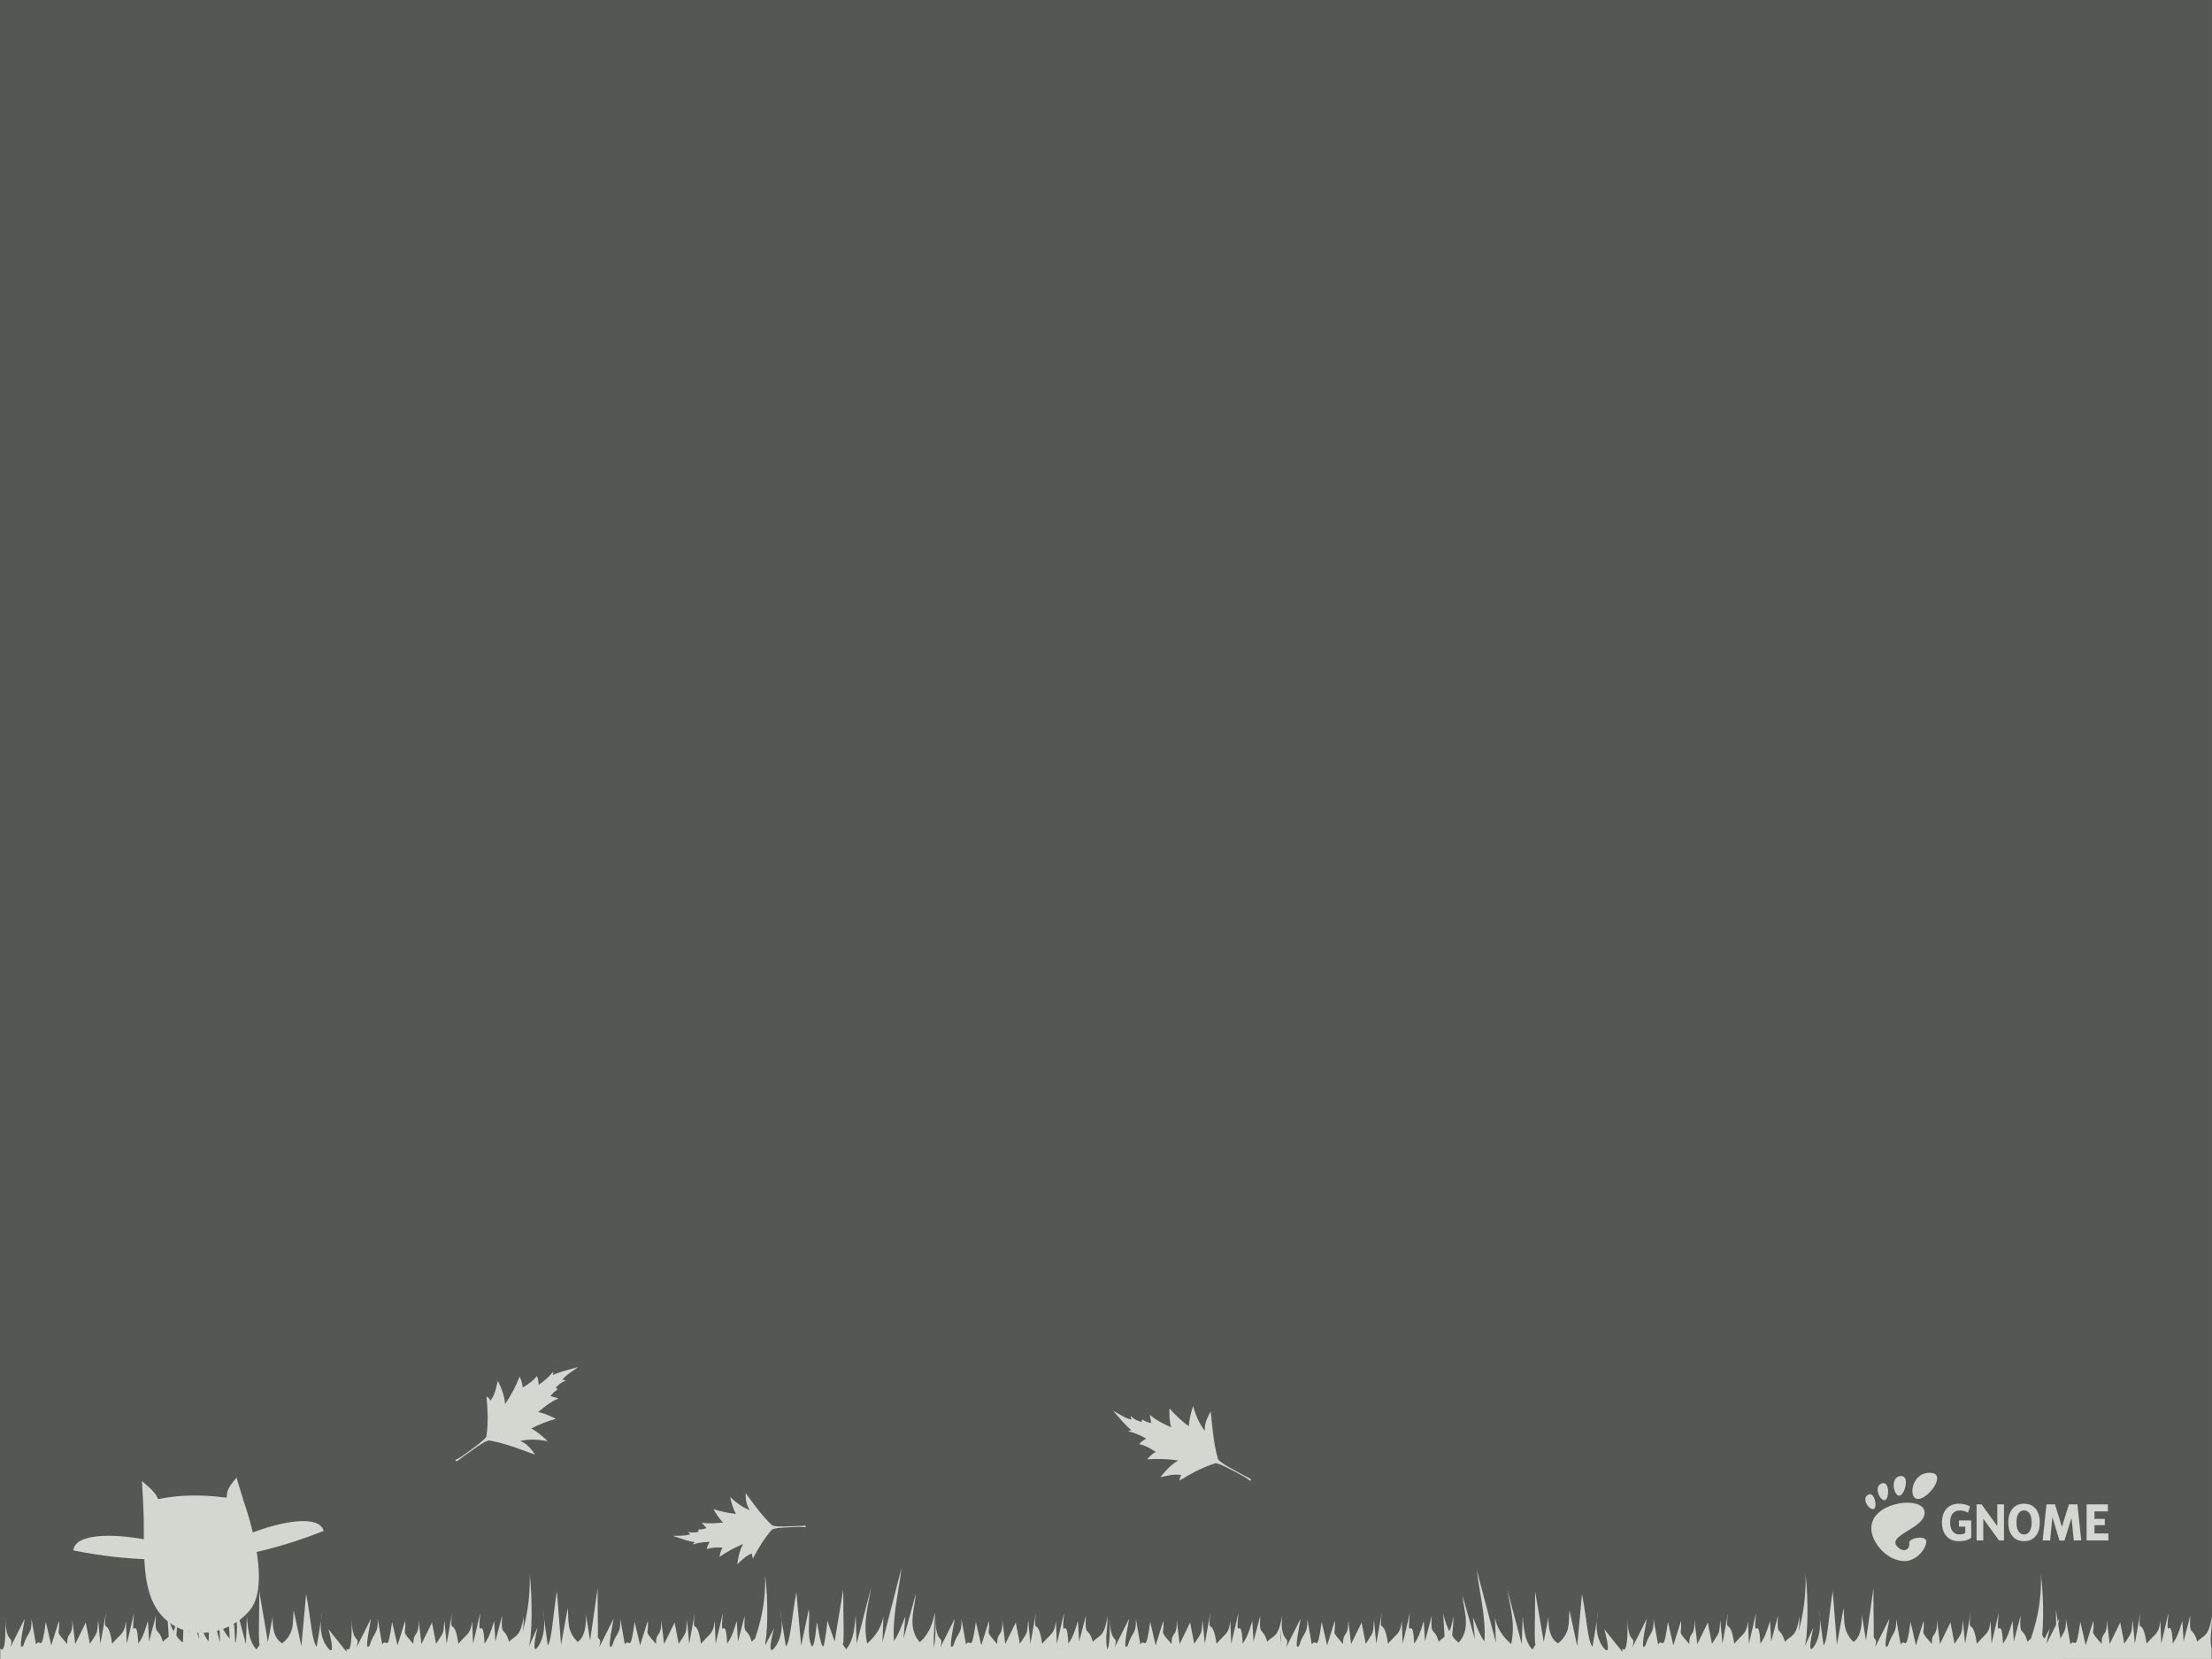 <?xml version="1.0" encoding="UTF-8" standalone="no"?>
<!-- Created with Inkscape (http://www.inkscape.org/) -->

<svg
   xmlns:dc="http://purl.org/dc/elements/1.1/"
   xmlns:cc="http://creativecommons.org/ns#"
   xmlns:rdf="http://www.w3.org/1999/02/22-rdf-syntax-ns#"
   xmlns:svg="http://www.w3.org/2000/svg"
   xmlns="http://www.w3.org/2000/svg"
   xmlns:sodipodi="http://sodipodi.sourceforge.net/DTD/sodipodi-0.dtd"
   xmlns:inkscape="http://www.inkscape.org/namespaces/inkscape"
   width="225.778mm"
   height="169.333mm"
   viewBox="0 0 800 600"
   id="svg4731"
   version="1.1"
   inkscape:version="0.91 r13725"
   sodipodi:docname="middle-background2.svg">
  <defs
     id="defs4733" />
  <sodipodi:namedview
     id="base"
     pagecolor="#ffffff"
     bordercolor="#666666"
     borderopacity="1.0"
     inkscape:pageopacity="0.0"
     inkscape:pageshadow="2"
     inkscape:zoom="0.35"
     inkscape:cx="1546.4286"
     inkscape:cy="-62.857139"
     inkscape:document-units="px"
     inkscape:current-layer="layer1"
     showgrid="false"
     fit-margin-top="0"
     fit-margin-left="0"
     fit-margin-right="0"
     fit-margin-bottom="0"
     inkscape:window-width="1920"
     inkscape:window-height="1016"
     inkscape:window-x="0"
     inkscape:window-y="27"
     inkscape:window-maximized="1" />
  <g
     inkscape:label="Layer 1"
     inkscape:groupmode="layer"
     id="layer1"
     transform="translate(1171.429,130.495)">
    <rect
       y="-130.495"
       x="-1171.429"
       height="600"
       width="800"
       id="rect3183"
       style="fill:#555753;fill-opacity:1;stroke:none" />
    <g
       id="g3433"
       style="fill:#d3d7cf;fill-opacity:1"
       transform="matrix(0.883,0,0,0.883,-254.439,413.494)">
      <g
         transform="matrix(0.306,0,0,0.306,-274.496,-12.841)"
         style="fill:#d3d7cf;fill-opacity:1;fill-rule:nonzero;stroke:none"
         id="g3346">
        <g
           style="fill:#d3d7cf;fill-opacity:1"
           id="g3348">
          <path
             d="M 86.068,0 C 61.466,0 56.851,35.041 70.691,35.041 84.529,35.041 110.671,0 86.068,0 Z"
             style="fill:#d3d7cf;fill-opacity:1"
             id="path3350"
             inkscape:connector-curvature="0" />
          <path
             d="M 45.217,30.699 C 52.586,31.149 60.671,2.577 46.821,4.374 32.976,6.171 37.845,30.249 45.217,30.699 Z"
             style="fill:#d3d7cf;fill-opacity:1"
             id="path3352"
             inkscape:connector-curvature="0" />
          <path
             d="M 11.445,48.453 C 16.686,46.146 12.12,23.581 3.208,29.735 -5.7,35.89 6.204,50.759 11.445,48.453 Z"
             style="fill:#d3d7cf;fill-opacity:1"
             id="path3354"
             inkscape:connector-curvature="0" />
          <path
             d="M 26.212,36.642 C 32.451,35.37 32.793,9.778 21.667,14.369 10.539,18.961 19.978,37.916 26.212,36.642 l 0,0 z"
             style="fill:#d3d7cf;fill-opacity:1"
             id="path3356"
             inkscape:connector-curvature="0" />
          <path
             d="m 58.791,93.913 c 1.107,8.454 -6.202,12.629 -13.36,7.179 C 22.644,83.743 83.16,75.088 79.171,51.386 75.86,31.712 15.495,37.769 8.621,68.553 3.968,89.374 27.774,118.26 52.614,118.26 c 12.22,0 26.315,-11.034 28.952,-25.012 C 83.58,82.589 57.867,86.86 58.791,93.913 l 0,0 z"
             style="fill:#d3d7cf;fill-opacity:1"
             id="path3358"
             inkscape:connector-curvature="0" />
        </g>
      </g>
      <path
         inkscape:connector-curvature="0"
         id="path3362"
         style="font-style:normal;font-variant:normal;font-weight:bold;font-stretch:normal;font-size:148.7px;line-height:125%;font-family:'Bitstream Vera Sans';text-align:start;writing-mode:lr-tb;text-anchor:start;fill:#d3d7cf;fill-opacity:1;stroke:none"
         d="m -209.703,-0.168 c -1.896,0.051 -3.393,0.732 -4.494,2.039 -1.14,1.36 -1.714,3.239 -1.714,5.635 0,2.39 0.574,4.263 1.714,5.623 1.146,1.36 2.719,2.039 4.725,2.039 2.012,0 3.589,-0.679 4.729,-2.039 1.14,-1.36 1.71,-3.234 1.71,-5.623 -1e-5,-2.396 -0.57,-4.275 -1.71,-5.635 -1.14,-1.36 -2.717,-2.039 -4.729,-2.039 -0.078,0 -0.154,-0.002 -0.231,0 z m 0.141,2.761 c 0.03,-0.001 0.059,0 0.09,0 0.989,1.26e-5 1.756,0.428 2.298,1.286 0.542,0.858 0.816,2.069 0.816,3.627 0,1.551 -0.274,2.753 -0.816,3.612 -0.542,0.858 -1.309,1.29 -2.298,1.29 -0.984,0 -1.744,-0.432 -2.286,-1.29 -0.542,-0.858 -0.816,-2.06 -0.816,-3.612 0,-1.558 0.274,-2.769 0.816,-3.627 0.525,-0.831 1.256,-1.26 2.196,-1.286 z" />
      <path
         inkscape:connector-curvature="0"
         id="path3364"
         style="font-style:normal;font-variant:normal;font-weight:bold;font-stretch:normal;font-size:148.7px;line-height:125%;font-family:'Bitstream Vera Sans';text-align:start;writing-mode:lr-tb;text-anchor:start;fill:#d3d7cf;fill-opacity:1;stroke:none"
         d="m -231.119,13.782 c -1.67,1.402 -4.154,1.386 -5.189,1.386 -2.085,0 -3.736,-0.687 -4.955,-2.06 -1.218,-1.38 -1.828,-3.248 -1.828,-5.604 0,-2.383 0.62,-4.258 1.861,-5.624 1.241,-1.366 2.94,-2.05 5.097,-2.05 0.833,1.255e-5 1.629,0.092 2.389,0.277 0.766,0.185 1.487,0.459 2.163,0.822 l -0.868,2.568 c -0.38,-0.208 -0.815,-0.413 -1.219,-0.557 -0.687,-0.231 -1.378,-0.347 -2.071,-0.347 -1.285,1.25e-5 -2.278,0.426 -2.976,1.277 -0.693,0.845 -1.04,2.056 -1.04,3.634 0,1.564 0.335,2.773 1.006,3.624 0.671,0.852 1.679,1.277 2.859,1.277 1.199,0 1.942,-0.302 2.338,-0.621 l 0,-2.558 -2.598,0 0,-2.555 5.03,0" />
      <path
         inkscape:connector-curvature="0"
         id="path3366"
         style="font-style:normal;font-variant:normal;font-weight:bold;font-stretch:normal;font-size:148.7px;line-height:125%;font-family:'Bitstream Vera Sans';text-align:start;writing-mode:lr-tb;text-anchor:start;fill:#d3d7cf;fill-opacity:1;stroke:none"
         d="m -228.913,0.098 2.036,0 6.435,8.885 0,-8.885 2.746,0 0,14.783 -2.036,0 -6.435,-8.885 0,8.885 -2.746,0 0,-14.783" />
      <path
         inkscape:connector-curvature="0"
         id="path3368"
         style="font-style:normal;font-variant:normal;font-weight:bold;font-stretch:normal;font-size:148.7px;line-height:125%;font-family:'Bitstream Vera Sans';text-align:start;writing-mode:lr-tb;text-anchor:start;fill:#d3d7cf;fill-opacity:1;stroke:none"
         d="m -200.914,0.098 4.108,0 2.85,9.229 2.867,-9.229 3.472,0 1.569,14.783 -3.052,0 -0.941,-9.244 -2.884,9.289 -2.046,0 -2.884,-9.602 -0.941,9.558 -3.06,0 1.569,-14.783" />
      <path
         inkscape:connector-curvature="0"
         id="path3370"
         style="font-style:normal;font-variant:normal;font-weight:bold;font-stretch:normal;font-size:148.7px;line-height:125%;font-family:'Bitstream Vera Sans';text-align:start;writing-mode:lr-tb;text-anchor:start;fill:#d3d7cf;fill-opacity:1;stroke:none"
         d="m -183.845,0.098 8.71,0 0,2.881 -5.483,0 0,3.066 4.215,0 0,2.568 -4.215,0 0,3.386 5.667,0 0,2.881 -8.895,0 0,-14.783" />
    </g>
    <g
       id="g10234"
       transform="translate(-1313.929,973.295)"
       style="fill:#d3d7cf;fill-opacity:1">
      <g
         id="g10177"
         transform="translate(-1560,-1396)"
         style="fill:#d3d7cf;fill-opacity:1">
        <g
           transform="matrix(0.914,0,0,0.914,1581.24,188.283)"
           id="g10179"
           style="fill:#d3d7cf;fill-opacity:1">
          <path
             inkscape:connector-curvature="0"
             sodipodi:nodetypes="cccccccccccccccccccccccccccccccc"
             id="path10181"
             d="m 132.768,766.193 c -0.659,-1.793 2.5,6.318 2.018,-12.571 0.211,11.822 3.575,6.281 1.942,11.992 l 5.735,-11.396 c -1.942,10.271 -1.927,12.16 -0.579,10.678 1.878,-6.026 3.381,-4.194 3.248,-10.561 l 1.77,10.047 c 1.892,-2.961 2.02,4.58 3.912,-8.885 l 2.142,9.257 3.027,-9.676 c 0.567,6.054 -1.961,3.108 3.291,9.162 -0.17,-5.301 2.22,-2.167 2.029,-9.507 l 1.142,9.5 4.155,-8.5 1.635,8.412 c 3.18,-4.994 2.805,-3.518 3.284,-9.412 l 0.878,9.385 2.176,-12.142 c -1.13,9.547 0.783,0.706 2.486,12.142 3.692,-4.403 4.767,-3.595 5.432,-9.007 l 0.372,9 2.818,-12.108 c -1.154,13.117 1.086,-1.016 1.723,12.101 1.514,-2.281 2.277,-3.833 3.791,-8.993 l 0.493,8.108 2.669,-10.216 c -0.562,8.88 0.836,3.824 2.764,10.358 2.428,-2.838 4.378,-1.292 5.804,-10.142 -0.07,6.951 -1.032,7.901 -0.162,12.973 l 0,4 -69.995,0 0,-4 0,0 z"
             style="fill:#d3d7cf;fill-opacity:1;fill-rule:evenodd;stroke:none" />
          <path
             inkscape:connector-curvature="0"
             style="fill:#d3d7cf;fill-opacity:1;fill-rule:evenodd;stroke:none"
             d="m 269.768,766.193 c -0.659,-1.793 2.5,6.318 2.018,-12.571 0.211,11.822 3.575,6.281 1.942,11.992 l 5.735,-11.396 c -1.942,10.271 -1.927,12.16 -0.579,10.678 1.878,-6.026 3.381,-4.194 3.248,-10.561 l 1.77,10.047 c 1.892,-2.961 2.02,4.58 3.912,-8.885 l 2.142,9.257 3.027,-9.676 c 0.567,6.054 -1.961,3.108 3.291,9.162 -0.17,-5.301 2.22,-2.167 2.029,-9.507 l 1.142,9.5 4.155,-8.5 1.635,8.412 c 3.18,-4.994 2.805,-3.518 3.284,-9.412 l 0.878,9.385 2.176,-12.142 c -1.13,9.547 0.783,0.706 2.486,12.142 3.692,-4.403 4.767,-3.595 5.432,-9.007 l 0.372,9 2.818,-12.108 c -1.154,13.117 1.086,-1.016 1.723,12.101 1.514,-2.281 2.277,-3.833 3.791,-8.993 l 0.493,8.108 2.669,-10.216 c -0.562,8.88 0.836,3.824 2.764,10.358 2.428,-2.838 4.378,-1.292 5.804,-10.142 -0.07,6.951 -1.032,7.901 -0.162,12.973 l 0,4 -69.995,0 0,-4 0,0 z"
             id="path10183"
             sodipodi:nodetypes="cccccccccccccccccccccccccccccccc" />
          <path
             inkscape:connector-curvature="0"
             style="fill:#d3d7cf;fill-opacity:1;fill-rule:evenodd;stroke:none"
             d="m 365.768,766.193 c -0.659,-1.793 2.5,6.318 2.018,-12.571 0.211,11.822 3.575,6.281 1.942,11.992 l 5.735,-11.396 c -1.942,10.271 -1.927,12.16 -0.579,10.678 1.878,-6.026 3.381,-4.194 3.248,-10.561 l 1.77,10.047 c 1.892,-2.961 2.02,4.58 3.912,-8.885 l 2.142,9.257 3.027,-9.676 c 0.567,6.054 -1.961,3.108 3.291,9.162 -0.17,-5.301 2.22,-2.167 2.029,-9.507 l 1.142,9.5 4.155,-8.5 1.635,8.412 c 3.18,-4.994 2.805,-3.518 3.284,-9.412 l 0.878,9.385 2.176,-12.142 c -1.13,9.547 0.783,0.706 2.486,12.142 3.692,-4.403 4.767,-3.595 5.432,-9.007 l 0.372,9 2.818,-12.108 c -1.154,13.117 1.086,-1.016 1.723,12.101 1.514,-2.281 2.277,-3.833 3.791,-8.993 l 0.493,8.108 2.669,-10.216 c -0.562,8.88 0.836,3.824 2.764,10.358 2.428,-2.838 4.378,-1.292 5.804,-10.142 -0.07,6.951 -1.032,7.901 -0.162,12.973 l 0,4 -69.995,0 0,-4 0,0 z"
             id="path10185"
             sodipodi:nodetypes="cccccccccccccccccccccccccccccccc" />
          <path
             inkscape:connector-curvature="0"
             sodipodi:nodetypes="cccccccccccccccccccccccccccccccc"
             id="path10187"
             d="m 500.768,766.193 c -0.659,-1.793 2.5,6.318 2.018,-12.571 0.211,11.822 3.575,6.281 1.942,11.992 l 5.735,-11.396 c -1.942,10.271 -1.927,12.16 -0.579,10.678 1.878,-6.026 3.381,-4.194 3.248,-10.561 l 1.77,10.047 c 1.892,-2.961 2.02,4.58 3.912,-8.885 l 2.142,9.257 3.027,-9.676 c 0.567,6.054 -1.961,3.108 3.291,9.162 -0.17,-5.301 2.22,-2.167 2.029,-9.507 l 1.142,9.5 4.155,-8.5 1.635,8.412 c 3.18,-4.994 2.805,-3.518 3.284,-9.412 l 0.878,9.385 2.176,-12.142 c -1.13,9.547 0.783,0.706 2.486,12.142 3.692,-4.403 4.767,-3.595 5.432,-9.007 l 0.372,9 2.818,-12.108 c -1.154,13.117 1.086,-1.016 1.723,12.101 1.514,-2.281 2.277,-3.833 3.791,-8.993 l 0.493,8.108 2.669,-10.216 c -0.562,8.88 0.836,3.824 2.764,10.358 2.428,-2.838 4.378,-1.292 5.804,-10.142 -0.07,6.951 -1.032,7.901 -0.162,12.973 l 0,4 -69.995,0 0,-4 0,0 z"
             style="fill:#d3d7cf;fill-opacity:1;fill-rule:evenodd;stroke:none" />
          <path
             inkscape:connector-curvature="0"
             sodipodi:nodetypes="cccccccccccccccccccccccccccccccc"
             id="path10189"
             d="m 569.768,766.193 c -0.659,-1.793 2.5,6.318 2.018,-12.571 0.211,11.822 3.575,6.281 1.942,11.992 l 5.735,-11.396 c -1.942,10.271 -1.927,12.16 -0.579,10.678 1.878,-6.026 3.381,-4.194 3.248,-10.561 l 1.77,10.047 c 1.892,-2.961 2.02,4.58 3.912,-8.885 l 2.142,9.257 3.027,-9.676 c 0.567,6.054 -1.961,3.108 3.291,9.162 -0.17,-5.301 2.22,-2.167 2.029,-9.507 l 1.142,9.5 4.155,-8.5 1.635,8.412 c 3.18,-4.994 2.805,-3.518 3.284,-9.412 l 0.878,9.385 2.176,-12.142 c -1.13,9.547 0.783,0.706 2.486,12.142 3.692,-4.403 4.767,-3.595 5.432,-9.007 l 0.372,9 2.818,-12.108 c -1.154,13.117 1.086,-1.016 1.723,12.101 1.514,-2.281 2.277,-3.833 3.791,-8.993 l 0.493,8.108 2.669,-10.216 c -0.562,8.88 0.836,3.824 2.764,10.358 2.428,-2.838 4.378,-1.292 5.804,-10.142 -0.07,6.951 -1.032,7.901 -0.162,12.973 l 0,4 -69.995,0 0,-4 0,0 z"
             style="fill:#d3d7cf;fill-opacity:1;fill-rule:evenodd;stroke:none" />
          <path
             inkscape:connector-curvature="0"
             sodipodi:nodetypes="cccccccccccsscccccccccccccccccccccc"
             id="path10191"
             d="m 429.5,767.25 c 2.359,-5.936 6.389,-16.472 5.907,-30.369 1.272,9.738 1.186,24.638 -0.447,28.84 l 3.985,-7.648 c -1.942,7.556 -1.677,9.314 -0.329,8.223 3.878,-4.066 3.881,-10.811 2.748,-15.311 l 2.27,14.197 c 1.892,-2.179 2.27,-11.529 4.162,-21.435 l 1.892,21.157 3.027,-14.476 c 0.567,4.454 -0.961,10.908 1.291,14.862 1.433,-0.854 1.746,-11.288 2.064,-9.216 0.947,6.168 2.092,10.911 2.665,8.419 0.242,-1.052 1.359,-8.014 1.305,-9.56 l 2.892,8.3 3.405,-20.6 c -0.066,9.386 0.572,23.715 -0.378,21.435 l 1.514,2.227 c 3.18,-3.674 3.305,-9.026 3.784,-13.362 l 0.378,11.135 5.676,-21.992 c -1.13,7.024 -3.217,13.578 -1.514,21.992 3.692,-3.239 5.767,-6.875 6.432,-10.857 l -0.378,10.3 7.568,-29.508 c -1.154,9.65 -3.664,19.301 -3.027,28.951 1.514,-1.678 3.027,-5.947 4.541,-9.743 l -0.757,8.908 4.919,-17.816 c -0.562,6.533 -3.517,13.36 1.514,19.208 2.428,-2.088 4.628,-5.181 6.054,-11.692 -0.07,5.114 -1.032,11.699 -0.162,15.43 l 0,2.943 -73,0 0,-2.943 0,0 z"
             style="fill:#d3d7cf;fill-opacity:1;fill-rule:evenodd;stroke:none" />
          <path
             inkscape:connector-curvature="0"
             sodipodi:nodetypes="cccccccccccccccccccccccccccccc"
             id="path10193"
             d="m 262.654,758.407 c 1.942,7.347 1.677,9.057 0.329,7.996 -3.878,-3.953 -3.881,-10.512 -2.748,-14.888 l -2.27,13.805 c -1.892,-2.118 -2.27,-11.21 -4.162,-20.843 l -1.892,20.572 -3.027,-14.076 c -0.567,4.331 0.711,8.662 -4.541,12.993 -2.835,-1.643 -3.975,-5.306 -3.784,-10.557 l -1.892,10.015 -3.405,-20.031 c 0.066,9.127 -0.572,23.059 0.378,20.843 l -1.514,2.165 c -3.18,-3.573 -3.305,-8.776 -3.784,-12.993 l -0.378,10.827 -5.676,-21.384 c 1.13,6.83 3.217,13.203 1.514,21.384 -3.692,-3.15 -5.767,-6.685 -6.432,-10.557 l 0.378,10.015 -7.568,-28.693 c 1.154,9.384 3.664,18.768 3.027,28.151 -1.514,-1.632 -3.027,-5.783 -4.541,-9.474 l 0.757,8.662 -4.919,-17.324 c 0.562,6.353 3.517,12.991 -1.514,18.677 -2.428,-2.03 -4.628,-5.038 -6.054,-11.369 0.07,4.973 1.032,11.375 0.162,15.004 l 0,2.862 73,0 -9.446,-11.786 0,0 z"
             style="fill:#d3d7cf;fill-opacity:1;fill-rule:evenodd;stroke:none" />
          <path
             inkscape:connector-curvature="0"
             style="fill:#d3d7cf;fill-opacity:1;fill-rule:evenodd;stroke:none"
             d="m 337.145,766.868 c 2.049,-5.936 5.548,-16.472 5.129,-30.369 1.105,9.738 1.03,24.638 -0.388,28.84 l 3.461,-7.648 c -1.686,7.556 -1.457,9.314 -0.285,8.223 3.368,-4.066 3.37,-10.811 2.386,-15.311 l 1.971,14.197 c 1.643,-2.179 1.971,-11.529 3.614,-21.435 l 1.643,21.157 2.628,-14.476 c 0.493,4.454 -0.617,8.908 3.943,13.362 2.462,-1.689 3.451,-5.457 3.286,-10.857 l 1.643,10.3 2.957,-20.6 c -0.058,9.386 0.497,23.715 -0.329,21.435 l 1.314,2.227 -0.462,4.28 -32.511,-0.007 0,-3.318 z"
             id="path10195"
             sodipodi:nodetypes="cccccccccccccccccccc" />
        </g>
        <g
           transform="matrix(0.914,0,0,0.914,2042.669,187.022)"
           id="g10197"
           style="fill:#d3d7cf;fill-opacity:1">
          <path
             inkscape:connector-curvature="0"
             sodipodi:nodetypes="cccccccccccccccccccccccccccccccc"
             id="path10199"
             d="m 132.768,767.573 c -0.659,-1.793 2.5,6.318 2.018,-12.571 0.211,11.822 3.575,6.281 1.942,11.992 l 5.735,-11.396 c -1.942,10.271 -1.927,12.16 -0.579,10.678 1.878,-6.026 3.381,-4.194 3.248,-10.561 l 1.77,10.047 c 1.892,-2.961 2.02,4.58 3.912,-8.885 l 2.142,9.257 3.027,-9.676 c 0.567,6.054 -1.961,3.108 3.291,9.162 -0.17,-5.301 2.22,-2.167 2.029,-9.507 l 1.142,9.5 4.155,-8.5 1.635,8.412 c 3.18,-4.994 2.805,-3.518 3.284,-9.412 l 0.878,9.385 2.176,-12.142 c -1.13,9.547 0.783,0.706 2.486,12.142 3.692,-4.403 4.767,-3.595 5.432,-9.007 l 0.372,9 2.818,-12.108 c -1.154,13.117 1.086,-1.016 1.723,12.101 1.514,-2.281 2.277,-3.833 3.791,-8.993 l 0.493,8.108 2.669,-10.216 c -0.562,8.88 0.836,3.824 2.764,10.358 2.428,-2.838 4.378,-1.292 5.804,-10.142 -0.07,6.951 -1.032,7.901 -0.162,12.973 l 0,4 -69.995,0 0,-4 0,0 z"
             style="fill:#d3d7cf;fill-opacity:1;fill-rule:evenodd;stroke:none" />
          <path
             inkscape:connector-curvature="0"
             style="fill:#d3d7cf;fill-opacity:1;fill-rule:evenodd;stroke:none"
             d="m 269.768,767.573 c -0.659,-1.793 2.5,6.318 2.018,-12.571 0.211,11.822 3.575,6.281 1.942,11.992 l 5.735,-11.396 c -1.942,10.271 -1.927,12.16 -0.579,10.678 1.878,-6.026 3.381,-4.194 3.248,-10.561 l 1.77,10.047 c 1.892,-2.961 2.02,4.58 3.912,-8.885 l 2.142,9.257 3.027,-9.676 c 0.567,6.054 -1.961,3.108 3.291,9.162 -0.17,-5.301 2.22,-2.167 2.029,-9.507 l 1.142,9.5 4.155,-8.5 1.635,8.412 c 3.18,-4.994 2.805,-3.518 3.284,-9.412 l 0.878,9.385 2.176,-12.142 c -1.13,9.547 0.783,0.706 2.486,12.142 3.692,-4.403 4.767,-3.595 5.432,-9.007 l 0.372,9 2.818,-12.108 c -1.154,13.117 1.086,-1.016 1.723,12.101 1.514,-2.281 2.277,-3.833 3.791,-8.993 l 0.493,8.108 2.669,-10.216 c -0.562,8.88 0.836,3.824 2.764,10.358 2.428,-2.838 4.378,-1.292 5.804,-10.142 -0.07,6.951 -1.032,7.901 -0.162,12.973 l 0,4 -69.995,0 0,-4 0,0 z"
             id="path10201"
             sodipodi:nodetypes="cccccccccccccccccccccccccccccccc" />
          <path
             inkscape:connector-curvature="0"
             style="fill:#d3d7cf;fill-opacity:1;fill-rule:evenodd;stroke:none"
             d="m 365.768,767.573 c -0.659,-1.793 2.5,6.318 2.018,-12.571 0.211,11.822 3.575,6.281 1.942,11.992 l 5.735,-11.396 c -1.942,10.271 -1.927,12.16 -0.579,10.678 1.878,-6.026 3.381,-4.194 3.248,-10.561 l 1.77,10.047 c 1.892,-2.961 2.02,4.58 3.912,-8.885 l 2.142,9.257 3.027,-9.676 c 0.567,6.054 -1.961,3.108 3.291,9.162 -0.17,-5.301 2.22,-2.167 2.029,-9.507 l 1.142,9.5 4.155,-8.5 1.635,8.412 c 3.18,-4.994 2.805,-3.518 3.284,-9.412 l 0.878,9.385 2.176,-12.142 c -1.13,9.547 0.783,0.706 2.486,12.142 3.692,-4.403 4.767,-3.595 5.432,-9.007 l 0.372,9 2.818,-12.108 c -1.154,13.117 1.086,-1.016 1.723,12.101 1.514,-2.281 2.277,-3.833 3.791,-8.993 l 0.493,8.108 2.669,-10.216 c -0.562,8.88 0.836,3.824 2.764,10.358 2.428,-2.838 4.378,-1.292 5.804,-10.142 -0.07,6.951 -1.032,7.901 -0.162,12.973 l 0,4 -69.995,0 0,-4 0,0 z"
             id="path10203"
             sodipodi:nodetypes="cccccccccccccccccccccccccccccccc" />
          <path
             inkscape:connector-curvature="0"
             sodipodi:nodetypes="cccccccccc"
             id="path10205"
             d="m 429.5,768.634 c 2.359,-5.952 6.389,-16.517 5.907,-30.451 1.272,9.765 1.186,24.704 -0.447,28.918 l 3.985,-7.669 c -1.942,7.577 -1.677,9.339 -0.329,8.246 3.878,-4.077 2.582,-10.567 2.748,-15.352 l 2.27,14.236 c 0.263,0.635 0.561,-7.527 0.464,5.024 l -14.6,0 z"
             style="fill:#d3d7cf;fill-opacity:1;fill-rule:evenodd;stroke:none" />
          <path
             inkscape:connector-curvature="0"
             sodipodi:nodetypes="cccccccccccccccccccccccccccccc"
             id="path10207"
             d="m 262.654,759.787 c 1.942,7.347 1.677,9.057 0.329,7.996 -3.878,-3.953 -3.881,-10.512 -2.748,-14.888 l -2.27,13.805 c -1.892,-2.118 -2.27,-11.21 -4.162,-20.843 l -1.892,20.572 -3.027,-14.076 c -0.567,4.331 0.711,8.662 -4.541,12.993 -2.835,-1.643 -3.975,-5.306 -3.784,-10.557 l -1.892,10.015 -3.405,-20.031 c 0.066,9.127 -0.572,23.059 0.378,20.843 l -1.514,2.165 c -3.18,-3.573 -3.305,-8.776 -3.784,-12.993 l -0.378,10.827 -5.676,-21.384 c 1.13,6.83 3.217,13.203 1.514,21.384 -3.692,-3.15 -5.767,-6.685 -6.432,-10.557 l 0.378,10.015 -7.568,-28.693 c 1.154,9.384 3.664,18.768 3.027,28.151 -1.514,-1.632 -3.027,-5.783 -4.541,-9.474 l 0.757,8.662 -4.919,-17.324 c 0.562,6.353 3.517,12.991 -1.514,18.677 -2.428,-2.03 -4.628,-5.038 -6.054,-11.369 0.07,4.973 1.032,11.375 0.162,15.004 l 0,2.862 73,0 -9.446,-11.786 0,0 z"
             style="fill:#d3d7cf;fill-opacity:1;fill-rule:evenodd;stroke:none" />
          <path
             inkscape:connector-curvature="0"
             style="fill:#d3d7cf;fill-opacity:1;fill-rule:evenodd;stroke:none"
             d="m 337.145,768.248 c 2.049,-5.936 5.548,-16.472 5.129,-30.369 1.105,9.738 1.03,24.638 -0.388,28.84 l 3.461,-7.648 c -1.686,7.556 -1.457,9.314 -0.285,8.223 3.368,-4.066 3.37,-10.811 2.386,-15.311 l 1.971,14.197 c 1.643,-2.179 1.971,-11.529 3.614,-21.435 l 1.643,21.157 2.628,-14.476 c 0.493,4.454 -0.617,8.908 3.943,13.362 2.462,-1.689 3.451,-5.457 3.286,-10.857 l 1.643,10.3 2.957,-20.6 c -0.058,9.386 0.497,23.715 -0.329,21.435 l 1.314,2.227 -0.462,4.28 -32.511,0.011 0,-3.336 z"
             id="path10209"
             sodipodi:nodetypes="cccccccccccccccccccc" />
        </g>
      </g>
      <path
         style="fill:#d3d7cf;fill-opacity:1;fill-rule:evenodd;stroke:none"
         d="m 878.38,-507.457 c -0.602,-1.638 2.285,5.774 1.844,-11.489 0.193,10.805 3.267,5.74 1.775,10.96 l 5.242,-10.415 c -1.775,9.387 -1.762,11.114 -0.529,9.759 1.717,-5.507 3.09,-3.833 2.968,-9.652 l 1.618,9.183 c 1.729,-2.706 1.846,4.186 3.576,-8.121 l 1.958,8.46 2.767,-8.843 c 0.519,5.533 -1.792,2.841 3.007,8.374 -0.156,-4.845 2.029,-1.981 1.854,-8.689 l 1.044,8.683 3.798,-7.769 1.494,7.688 c 2.906,-4.564 2.564,-3.215 3.001,-8.602 l 0.803,8.578 1.988,-11.097 c -1.033,8.725 0.716,0.645 2.273,11.097 3.374,-4.024 4.357,-3.286 4.965,-8.232 l 0.34,8.226 2.575,-11.066 c -1.055,11.988 0.992,-0.928 1.575,11.06 1.383,-2.085 2.081,-3.503 3.464,-8.219 l 0.451,7.41 2.439,-9.337 c -0.514,8.116 0.764,3.495 2.526,9.467 2.219,-2.594 4.001,-1.181 5.305,-9.269 -0.064,6.353 -0.943,7.221 -0.148,11.857 l 0,3.656 -63.972,0 0,-3.656 0,0 z"
         id="path10211"
         sodipodi:nodetypes="cccccccccccccccccccccccccccccccc"
         inkscape:connector-curvature="0" />
    </g>
    <g
       transform="translate(-1445.762,-40.162)"
       style="fill:#d3d7cf;fill-opacity:1"
       id="g3076-3">
      <path
         inkscape:connector-curvature="0"
         id="path3034-0"
         d="m 358.091,497.649 0.377,6.037"
         style="fill:#d3d7cf;fill-opacity:1;stroke:#d3d7cf;stroke-width:1.91;stroke-linecap:round;stroke-miterlimit:4;stroke-dasharray:none" />
      <path
         inkscape:connector-curvature="0"
         style="fill:#d3d7cf;fill-opacity:1;stroke:#d3d7cf;stroke-width:1.91;stroke-linecap:round;stroke-miterlimit:4;stroke-dasharray:none"
         d="m 341.612,498.492 -0.196,6.037"
         id="path3036-0" />
      <path
         inkscape:connector-curvature="0"
         sodipodi:nodetypes="ccssc"
         id="path3038-5"
         d="m 326.095,453.307 c 14.647,-4.821 29.644,-2.096 36.224,-1.132 0,0 10.78,29.259 2.547,39.62 -6.84,8.609 -20.284,11.316 -29.149,4.811 -11.907,-8.737 -8.601,-27.36 -9.622,-43.299 z"
         style="fill:#d3d7cf;fill-opacity:1;stroke-width:1px" />
      <path
         inkscape:connector-curvature="0"
         sodipodi:nodetypes="cccc"
         id="path3040-3-8"
         d="m 362.341,452.204 -2.476,-8.148 c -3.111,3.815 -3.74,4.835 -3.511,8.651 l 5.987,-0.503 z"
         style="fill:#d3d7cf;fill-opacity:1;stroke-width:1px" />
      <path
         inkscape:connector-curvature="0"
         style="fill:#d3d7cf;fill-opacity:1;stroke-width:1px"
         d="m 326.109,453.452 -0.446,-8.148 c 4.48,3.815 5.474,4.835 6.614,8.651 l -6.168,-0.503 z"
         id="path3042-9-9"
         sodipodi:nodetypes="cccc" />
      <path
         inkscape:connector-curvature="0"
         sodipodi:nodetypes="cccc"
         id="path3044-7-9"
         d="m 363.577,464.743 c 13.428,-5.407 26.376,-7.113 27.8,-1.404 -10.186,4.055 -18.687,6.425 -26.536,8.143 l -1.264,-6.739 z"
         style="fill:#d3d7cf;fill-opacity:1;stroke-width:1px" />
      <path
         inkscape:connector-curvature="0"
         style="fill:#d3d7cf;fill-opacity:1;stroke-width:1px"
         d="m 328.476,466.783 c -14.182,-2.901 -27.225,-2.248 -27.598,3.624 10.75,2.155 19.539,2.956 27.569,3.233 l 0.03,-6.857 z"
         id="path3046-1"
         sodipodi:nodetypes="cccc" />
      <circle
         r="7"
         cy="459.362"
         cx="358"
         transform="matrix(0.505,0,0,0.739,172.05,125.646)"
         id="path3048-5-7"
         style="fill:#d3d7cf;fill-opacity:1;fill-rule:nonzero;stroke:none" />
      <circle
         r="7"
         cy="459.362"
         cx="358"
         style="fill:#d3d7cf;fill-opacity:1;fill-rule:nonzero;stroke:none"
         id="path3050-6-8"
         transform="matrix(0.505,0,0,0.739,156.705,126.275)" />
      <path
         inkscape:connector-curvature="0"
         sodipodi:nodetypes="cccc"
         id="path3052-9-9"
         d="m 352.121,472.612 c -3.655,-0.857 -7.537,-1.336 -12.897,0.641 l 6.457,7.038 6.441,-7.679 z"
         style="fill:#d3d7cf;fill-opacity:1;stroke-width:1px" />
      <circle
         r="7"
         cy="459.362"
         cx="358"
         style="fill:#d3d7cf;fill-opacity:1;fill-rule:nonzero;stroke:none"
         id="path3054-8"
         transform="matrix(0.123,0,0,0.18,307.411,384.697)" />
      <circle
         r="7"
         cy="459.362"
         cx="358"
         transform="matrix(0.123,0,0,0.18,292.233,385.954)"
         id="path3056-0-7"
         style="fill:#d3d7cf;fill-opacity:1;fill-rule:nonzero;stroke:none" />
      <path
         inkscape:connector-curvature="0"
         sodipodi:nodetypes="cc"
         id="path3058-1-7"
         d="m 358.671,504.967 0.681,1.588"
         style="fill:#d3d7cf;fill-opacity:1;stroke:#d3d7cf;stroke-width:1.91;stroke-linecap:round;stroke-miterlimit:4;stroke-dasharray:none" />
      <path
         inkscape:connector-curvature="0"
         style="fill:#d3d7cf;fill-opacity:1;stroke:#d3d7cf;stroke-width:1.91;stroke-linecap:round;stroke-miterlimit:4;stroke-dasharray:none"
         d="m 358.966,504.591 c 0.843,-0.065 1.944,0.041 3.572,0.494"
         id="path3060-3-0"
         sodipodi:nodetypes="cc" />
      <path
         inkscape:connector-curvature="0"
         sodipodi:nodetypes="cc"
         id="path3062-9"
         d="m 357.898,504.647 c -0.843,-0.065 -1.944,0.041 -3.572,0.494"
         style="fill:#d3d7cf;fill-opacity:1;stroke:#d3d7cf;stroke-width:1.91;stroke-linecap:round;stroke-miterlimit:4;stroke-dasharray:none" />
      <path
         inkscape:connector-curvature="0"
         style="fill:#d3d7cf;fill-opacity:1;stroke:#d3d7cf;stroke-width:1.91;stroke-linecap:round;stroke-miterlimit:4;stroke-dasharray:none"
         d="m 341.36,504.967 -0.623,1.412"
         id="path3064-4"
         sodipodi:nodetypes="cc" />
      <path
         inkscape:connector-curvature="0"
         sodipodi:nodetypes="cc"
         id="path3066-1"
         d="m 341.065,504.591 c -0.843,-0.065 -1.944,0.041 -3.572,0.494"
         style="fill:#d3d7cf;fill-opacity:1;stroke:#d3d7cf;stroke-width:1.91;stroke-linecap:round;stroke-miterlimit:4;stroke-dasharray:none" />
      <path
         inkscape:connector-curvature="0"
         style="fill:#d3d7cf;fill-opacity:1;stroke:#d3d7cf;stroke-width:1.91;stroke-linecap:round;stroke-miterlimit:4;stroke-dasharray:none"
         d="m 342.133,504.647 c 0.843,-0.065 1.944,0.041 3.572,0.494"
         id="path3068-4"
         sodipodi:nodetypes="cc" />
      <path
         inkscape:connector-curvature="0"
         style="fill:#d3d7cf;fill-opacity:1;stroke-width:1px"
         d="m 451.31,430.639 c 6.629,1.237 11.349,3.291 16.574,5.129 -1.412,-1.99 -2.845,-3.961 -5.392,-4.943 3.248,-0.812 6.57,-0.492 9.906,0.04 -1.785,-1.676 -3.606,-3.323 -5.942,-4.561 2.789,-1.471 5.779,-2.62 8.923,-3.523 -2.07,-0.963 -4.097,-2.02 -6.434,-2.399 2.23,-1.895 4.534,-3.714 7.388,-4.976 l -2.934,-0.844 c 0.794,-0.75 0.851,-1.287 2.555,-2.298 -0.081,-0.243 -0.346,-0.561 -0.626,-0.725 0.706,-0.68 1.569,-1.845 3.694,-2.528 -0.414,-0.144 -0.821,-0.296 -1.345,-0.315 1.386,-1.817 3.727,-3.11 5.745,-4.581 -3.343,0.902 -6.88,1.754 -9.251,2.911 0.336,-0.446 0.247,-0.831 0.208,-1.223 -1.921,2.315 -3.578,3.554 -5.217,4.719 -0.063,-1.137 -0.172,-2.251 -0.67,-3.18 -1.582,2.004 -3.366,3.049 -5.14,4.138 -0.036,-1.341 -0.491,-2.655 -1.066,-3.96 -1.323,3.336 -3.041,6.658 -5.276,9.962 -0.184,-2.921 -1.282,-5.71 -2.629,-8.464 -0.593,2.49 -1.019,5.033 -2.636,7.198 -0.278,-0.69 -0.865,-1.115 -1.481,-1.515 0.461,4.658 0.711,9.364 0.017,14.278 0.112,0.999 -5.602,5.048 -8.916,7.398 -1.5,1.063 -2.544,1.122 -2.237,1.626 0.314,0.517 1.239,-0.492 2.61,-1.446 3.14,-2.185 8.045,-6.019 9.573,-5.918 z"
         id="path3070-0"
         sodipodi:nodetypes="cccccccccccccccccccccccccszsc" />
      <path
         inkscape:connector-curvature="0"
         sodipodi:nodetypes="cccccccccccccccccccccccccszsc"
         id="path3072-6"
         d="m 553.506,461.271 c -4.203,-4.054 -6.636,-7.79 -9.536,-11.61 0.072,2.112 0.168,4.22 1.541,6.144 -2.735,-0.962 -4.984,-2.777 -7.142,-4.752 0.491,2.063 1.022,4.122 2.121,6.131 -2.717,-0.266 -5.427,-0.861 -8.131,-1.708 1.037,1.683 1.999,3.414 3.508,4.801 -2.515,0.307 -5.049,0.523 -7.714,0.075 l 1.719,2.009 c -0.932,0.163 -1.229,0.525 -2.943,0.443 -0.057,0.214 -0.018,0.571 0.107,0.823 -0.835,0.155 -2.014,0.586 -3.876,0.066 0.231,0.301 0.453,0.605 0.822,0.869 -1.868,0.652 -4.177,0.471 -6.337,0.573 2.847,0.942 5.81,2.012 8.076,2.306 -0.455,0.162 -0.575,0.483 -0.733,0.785 2.492,-0.758 4.281,-0.863 6.022,-0.924 -0.496,0.852 -0.949,1.71 -1.032,2.618 2.099,-0.695 3.887,-0.6 5.689,-0.541 -0.614,0.987 -0.911,2.153 -1.117,3.372 2.547,-1.781 5.373,-3.363 8.564,-4.687 -1.259,2.199 -1.796,4.739 -2.135,7.372 1.616,-1.517 3.136,-3.153 5.338,-3.947 -0.128,0.631 0.093,1.219 0.349,1.801 1.888,-3.588 3.951,-7.108 6.795,-10.33 0.396,-0.776 6.456,-0.979 9.973,-1.097 1.591,-0.054 2.374,0.402 2.393,-0.109 0.019,-0.523 -1.131,-0.234 -2.577,-0.199 -3.312,0.083 -8.686,0.516 -9.743,-0.286 z"
         style="fill:#d3d7cf;fill-opacity:1;stroke-width:1px" />
      <path
         inkscape:connector-curvature="0"
         sodipodi:nodetypes="cccccccccccccccccccccccccszsc"
         id="path3074-3"
         d="m 714.802,437.269 c -1.773,-6.506 -1.979,-11.65 -2.599,-17.154 -1.177,2.138 -2.327,4.286 -2.102,7.006 -2.145,-2.57 -3.304,-5.7 -4.277,-8.935 -0.732,2.336 -1.422,4.693 -1.519,7.336 -2.538,-1.87 -4.875,-4.061 -7.057,-6.499 0.034,2.283 -0.034,4.568 0.642,6.836 -2.677,-1.182 -5.317,-2.465 -7.697,-4.484 l 0.518,3.009 c -1.021,-0.389 -1.529,-0.205 -3.182,-1.299 -0.184,0.179 -0.355,0.556 -0.38,0.88 -0.92,-0.339 -2.344,-0.609 -3.885,-2.225 0.051,0.436 0.091,0.868 0.302,1.348 -2.239,-0.457 -4.423,-2.001 -6.625,-3.177 2.268,2.617 4.575,5.43 6.649,7.061 -0.548,-0.108 -0.856,0.139 -1.191,0.346 2.92,0.721 4.758,1.674 6.52,2.642 -0.996,0.552 -1.952,1.135 -2.571,1.988 2.493,0.551 4.21,1.702 5.963,2.826 -1.192,0.616 -2.176,1.598 -3.101,2.684 3.579,-0.261 7.318,-0.161 11.265,0.412 -2.549,1.437 -4.582,3.641 -6.475,6.052 2.5,-0.551 4.974,-1.274 7.627,-0.761 -0.5,0.551 -0.628,1.264 -0.719,1.993 3.993,-2.443 8.12,-4.717 12.846,-6.233 0.851,-0.536 6.983,2.845 10.542,4.805 1.61,0.887 2.118,1.801 2.438,1.306 0.329,-0.508 -0.983,-0.901 -2.438,-1.72 -3.335,-1.875 -8.921,-4.621 -9.496,-6.041 z"
         style="fill:#d3d7cf;fill-opacity:1;stroke-width:1px" />
    </g>
  </g>
</svg>
